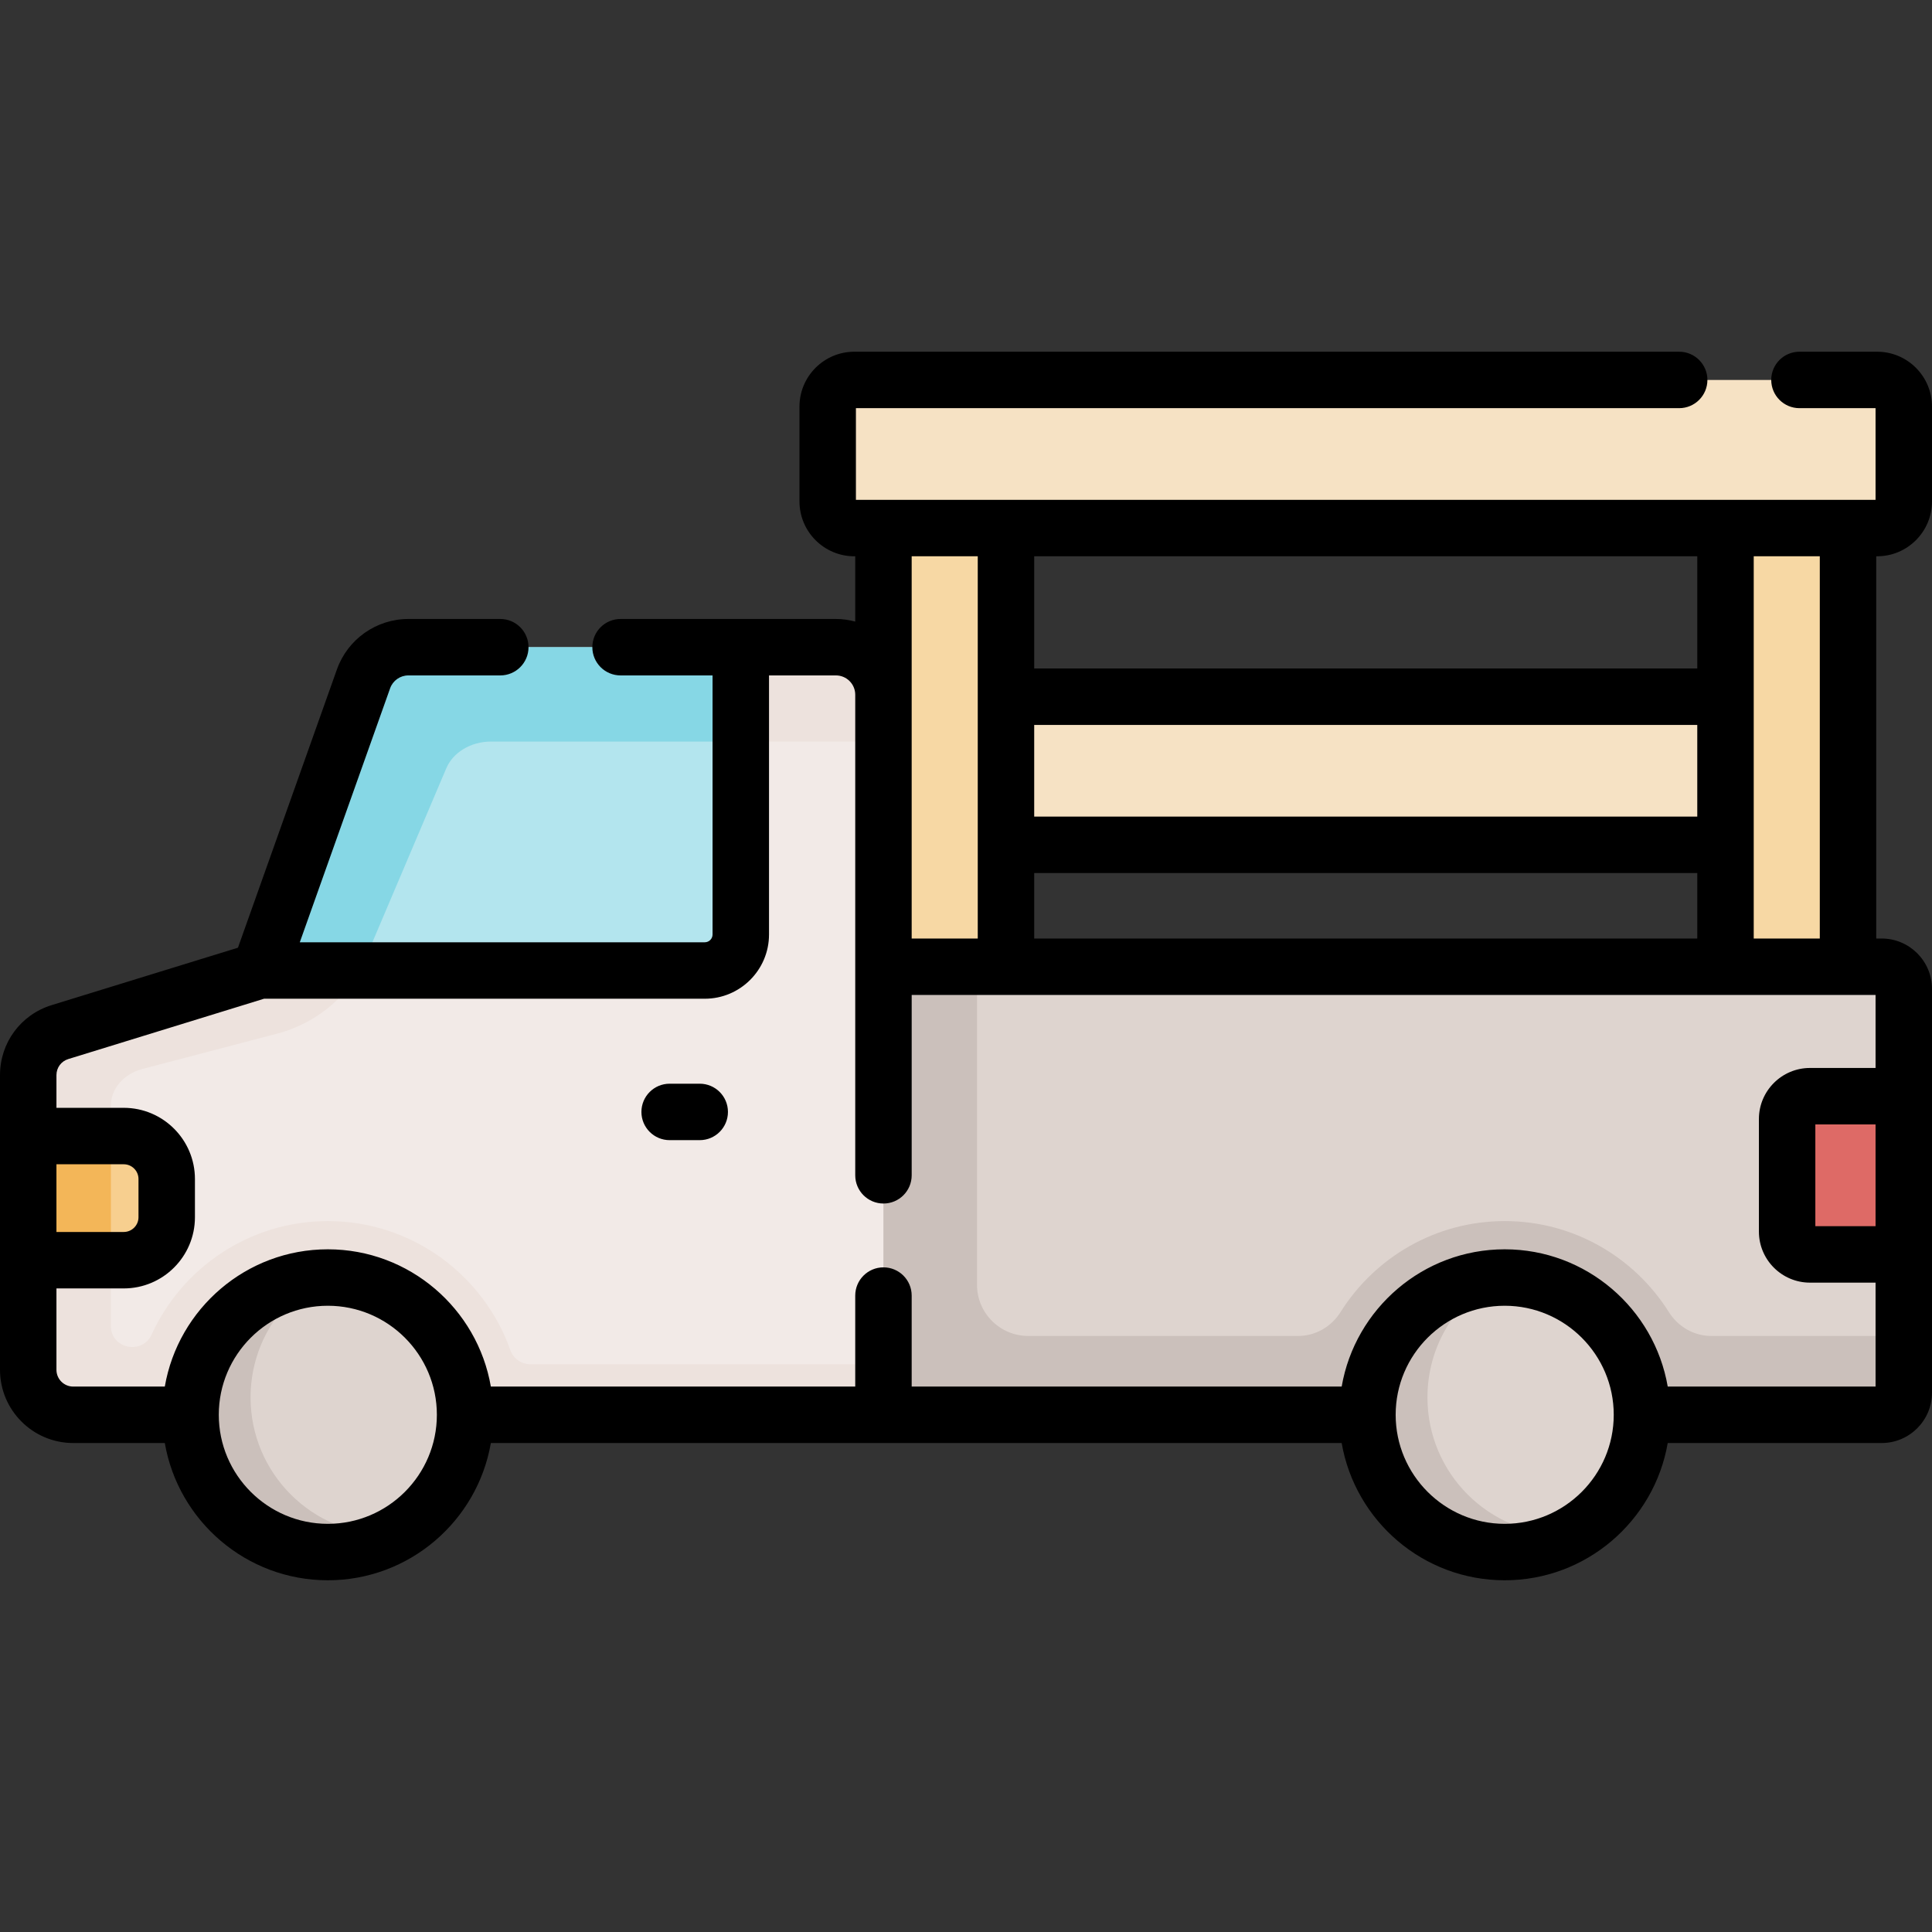 <svg id="Capa_1" enable-background="new 0 0 513.418 513.418" height="512" viewBox="0 0 513.418 513.418" width="512" xmlns="http://www.w3.org/2000/svg"><rect x="0" y="0" width="513.418" height="513.418" fill="#333333" stroke="none"/><g><g><path d="m250.333 185.143h225.208v39.364h-225.208z" fill="#f6e2c4"/><path d="m458.541 125.33h32.56v151.576h-32.56z" fill="#f7d8a4" transform="matrix(-1 0 0 -1 949.642 402.236)"/><path d="m234.774 123.33h32.56v154.576h-32.56z" fill="#f7d8a4"/><path d="m234.778 256.906v-72.28c0-6.98-5.66-12.64-12.64-12.64h-25.28l-39.065 32.838-88.755 53.082-53.1 16.37c-5.02 1.54-8.44 6.17-8.44 11.42v16.2l10.308 16.495-10.308 16.495v29.13c0 6.61 5.35 11.96 11.96 11.96h215.32l35.424-30.569v-75.807z" fill="#f2eae7"/><path d="m140.963 362.543c-2.37 0-4.525-1.461-5.316-3.696-7.073-19.988-26.149-34.35-48.529-34.35-20.789 0-38.725 12.393-46.84 30.176-2.464 5.4-10.716 3.767-10.806-2.168-.001-.045-.001-.089-.001-.134v-58.604c0-4.465 3.42-8.402 8.44-9.712l35.716-9.364c10.956-2.872 19.948-10.688 24.318-21.138l7.215-17.251-36.122 21.604-53.1 16.37c-5.02 1.54-8.44 6.17-8.44 11.42v16.2l10.308 16.495-10.308 16.495v29.13c0 6.605 5.355 11.96 11.96 11.96h215.32l15.567-13.434h-109.382z" fill="#ede2dd"/><path d="m498.119 298.586 7.799-7.28v-28.53c0-3.24-2.63-5.87-5.87-5.87h-265.27v119.07h265.27c3.24 0 5.87-2.63 5.87-5.88v-36.74l-7.799-3.934z" fill="#ded4cf"/><path d="m454.762 355.023c-4.606 0-8.819-2.441-11.268-6.342-9.112-14.515-25.262-24.184-43.629-24.184-18.366 0-34.516 9.669-43.628 24.184-2.449 3.901-6.661 6.342-11.268 6.342h-71.723c-7.519 0-13.615-6.096-13.615-13.615v-84.502h-24.854v119.07h265.27c3.24 0 5.87-2.63 5.87-5.88v-15.073z" fill="#cbc0bb"/><circle cx="87.118" cy="375.974" fill="#ded4cf" r="36.477"/><path d="m103.065 407.84c-20.146 0-36.477-16.332-36.477-36.477 0-13.666 7.52-25.57 18.644-31.818-19.269.981-34.591 16.916-34.591 36.429 0 20.146 16.331 36.477 36.477 36.477 6.479 0 12.573-1.694 17.847-4.657-.625.032-1.267.046-1.9.046z" fill="#cbc0bb"/><g><g id="XMLID_245_"><g><path d="m44.298 313.316v10.16c0 6.3-5.11 11.41-11.41 11.41h-25.39v-32.99h25.39c6.3 0 11.41 5.11 11.41 11.42z" fill="#f7cf8f"/><g><path d="m218.832 197.066h15.946v-12.44c0-6.98-5.66-12.64-12.64-12.64h-25.28l-29.835 25.08z" fill="#ede2dd"/></g><path d="m196.858 171.986v76.35c0 5.29-4.28 9.57-9.57 9.57h-118.25l27.57-77.52c1.79-5.03 6.56-8.4 11.91-8.4z" fill="#b3e5ee"/><path d="m118.582 204.209c1.79-4.277 6.56-7.144 11.91-7.144h66.366v-25.08h-88.34c-5.35 0-10.12 3.37-11.91 8.4l-27.57 77.52h26.735z" fill="#86d7e5"/></g></g><g id="XMLID_246_"><g><path d="m505.918 291.306v42.05h-2.12-22.81c-3.35 0-6.07-2.72-6.07-6.07v-29.91c0-3.35 2.72-6.07 6.07-6.07z" fill="#de6a66"/></g></g><path d="m498.842 140.33h-271.809c-3.908 0-7.077-3.168-7.077-7.077v-25.21c0-3.908 3.168-7.077 7.077-7.077h271.809c3.908 0 7.077 3.168 7.077 7.077v25.21c-.001 3.909-3.169 7.077-7.077 7.077z" fill="#f6e2c4"/></g><path d="m7.498 301.896h21.974v32.99h-21.974z" fill="#f3b658"/><circle cx="399.866" cy="375.974" fill="#ded4cf" r="36.477"/><path d="m415.813 407.84c-20.146 0-36.477-16.332-36.477-36.477 0-13.666 7.52-25.57 18.644-31.818-19.269.981-34.591 16.916-34.591 36.429 0 20.146 16.331 36.477 36.477 36.477 6.479 0 12.575-1.695 17.849-4.658-.625.032-1.269.047-1.902.047z" fill="#cbc0bb"/></g><g><path d="m185.948 287.988h-7.994c-4.143 0-7.5 3.357-7.5 7.5s3.357 7.5 7.5 7.5h7.994c4.143 0 7.5-3.357 7.5-7.5s-3.357-7.5-7.5-7.5z"/><path d="m498.842 147.83c8.037 0 14.576-6.539 14.576-14.577v-25.21c0-8.037-6.539-14.576-14.576-14.576h-20.646c-4.143 0-7.5 3.357-7.5 7.5s3.357 7.5 7.5 7.5h20.222v24.363h-270.962v-24.363h218.777c4.143 0 7.5-3.357 7.5-7.5s-3.357-7.5-7.5-7.5h-219.2c-8.038 0-14.577 6.539-14.577 14.576v25.21c0 8.038 6.539 14.577 14.577 14.577h.24v17.347c-1.642-.434-3.357-.688-5.134-.688h-57.228c-4.143 0-7.5 3.357-7.5 7.5s3.357 7.5 7.5 7.5h24.447v68.848c0 1.142-.929 2.07-2.071 2.07h-107.619l24.007-67.505c.726-2.042 2.67-3.413 4.838-3.413h24.437c4.143 0 7.5-3.357 7.5-7.5s-3.357-7.5-7.5-7.5h-24.437c-8.5 0-16.124 5.38-18.971 13.388l-26.308 73.972-49.511 15.258c-8.207 2.528-13.723 9.998-13.723 18.589v78.324c0 10.727 8.728 19.454 19.454 19.454h24.34c3.571 20.687 21.633 36.477 43.324 36.477s39.752-15.79 43.324-36.477h226.1c3.571 20.687 21.632 36.477 43.324 36.477s39.753-15.79 43.324-36.477h56.854c7.374 0 13.374-6 13.374-13.375v-107.319c0-7.374-6-13.374-13.374-13.374h-1.443v-101.576zm-224.009 101.576v-17.4h176.208v17.4zm176.208-32.4h-176.208v-24.363h176.208zm0-39.363h-176.208v-29.813h176.208zm-191.208-29.813v101.576h-17.56v-101.576zm-244.833 161.568h17.886c2.16 0 3.917 1.757 3.917 3.917v10.159c0 2.159-1.757 3.916-3.917 3.916h-17.886zm72.118 95.553c-15.979 0-28.978-12.999-28.978-28.977 0-15.979 12.999-28.978 28.978-28.978 15.978 0 28.977 12.999 28.977 28.978 0 15.978-12.999 28.977-28.977 28.977zm312.747 0c-15.978 0-28.977-12.999-28.977-28.977 0-15.979 12.999-28.978 28.977-28.978 15.979 0 28.978 12.999 28.978 28.978 0 15.978-12.999 28.977-28.978 28.977zm43.325-36.476c-3.571-20.687-21.633-36.478-43.324-36.478s-39.752 15.791-43.324 36.478h-114.269v-24.182c0-4.143-3.357-7.5-7.5-7.5s-7.5 3.357-7.5 7.5v24.182h-96.832c-3.571-20.687-21.632-36.478-43.324-36.478s-39.753 15.791-43.324 36.478h-24.34c-2.456 0-4.454-1.998-4.454-4.454v-21.63h17.886c10.431 0 18.917-8.485 18.917-18.916v-10.159c0-10.431-8.486-18.917-18.917-18.917h-17.885v-8.702c0-1.967 1.263-3.678 3.143-4.257l52.027-16.033h117.119c9.413 0 17.071-7.657 17.071-17.07v-68.848h17.78c2.831 0 5.134 2.303 5.134 5.134v127.709c0 4.143 3.357 7.5 7.5 7.5s7.5-3.357 7.5-7.5v-47.925h256.145v19.4h-17.433c-7.481 0-13.568 6.087-13.568 13.568v29.912c0 7.481 6.087 13.568 13.568 13.568h17.433v27.619h-55.229zm55.228-42.62h-16.001v-27.049h16.001zm-14.817-76.449h-17.56v-101.576h17.56z"/></g></g></svg>